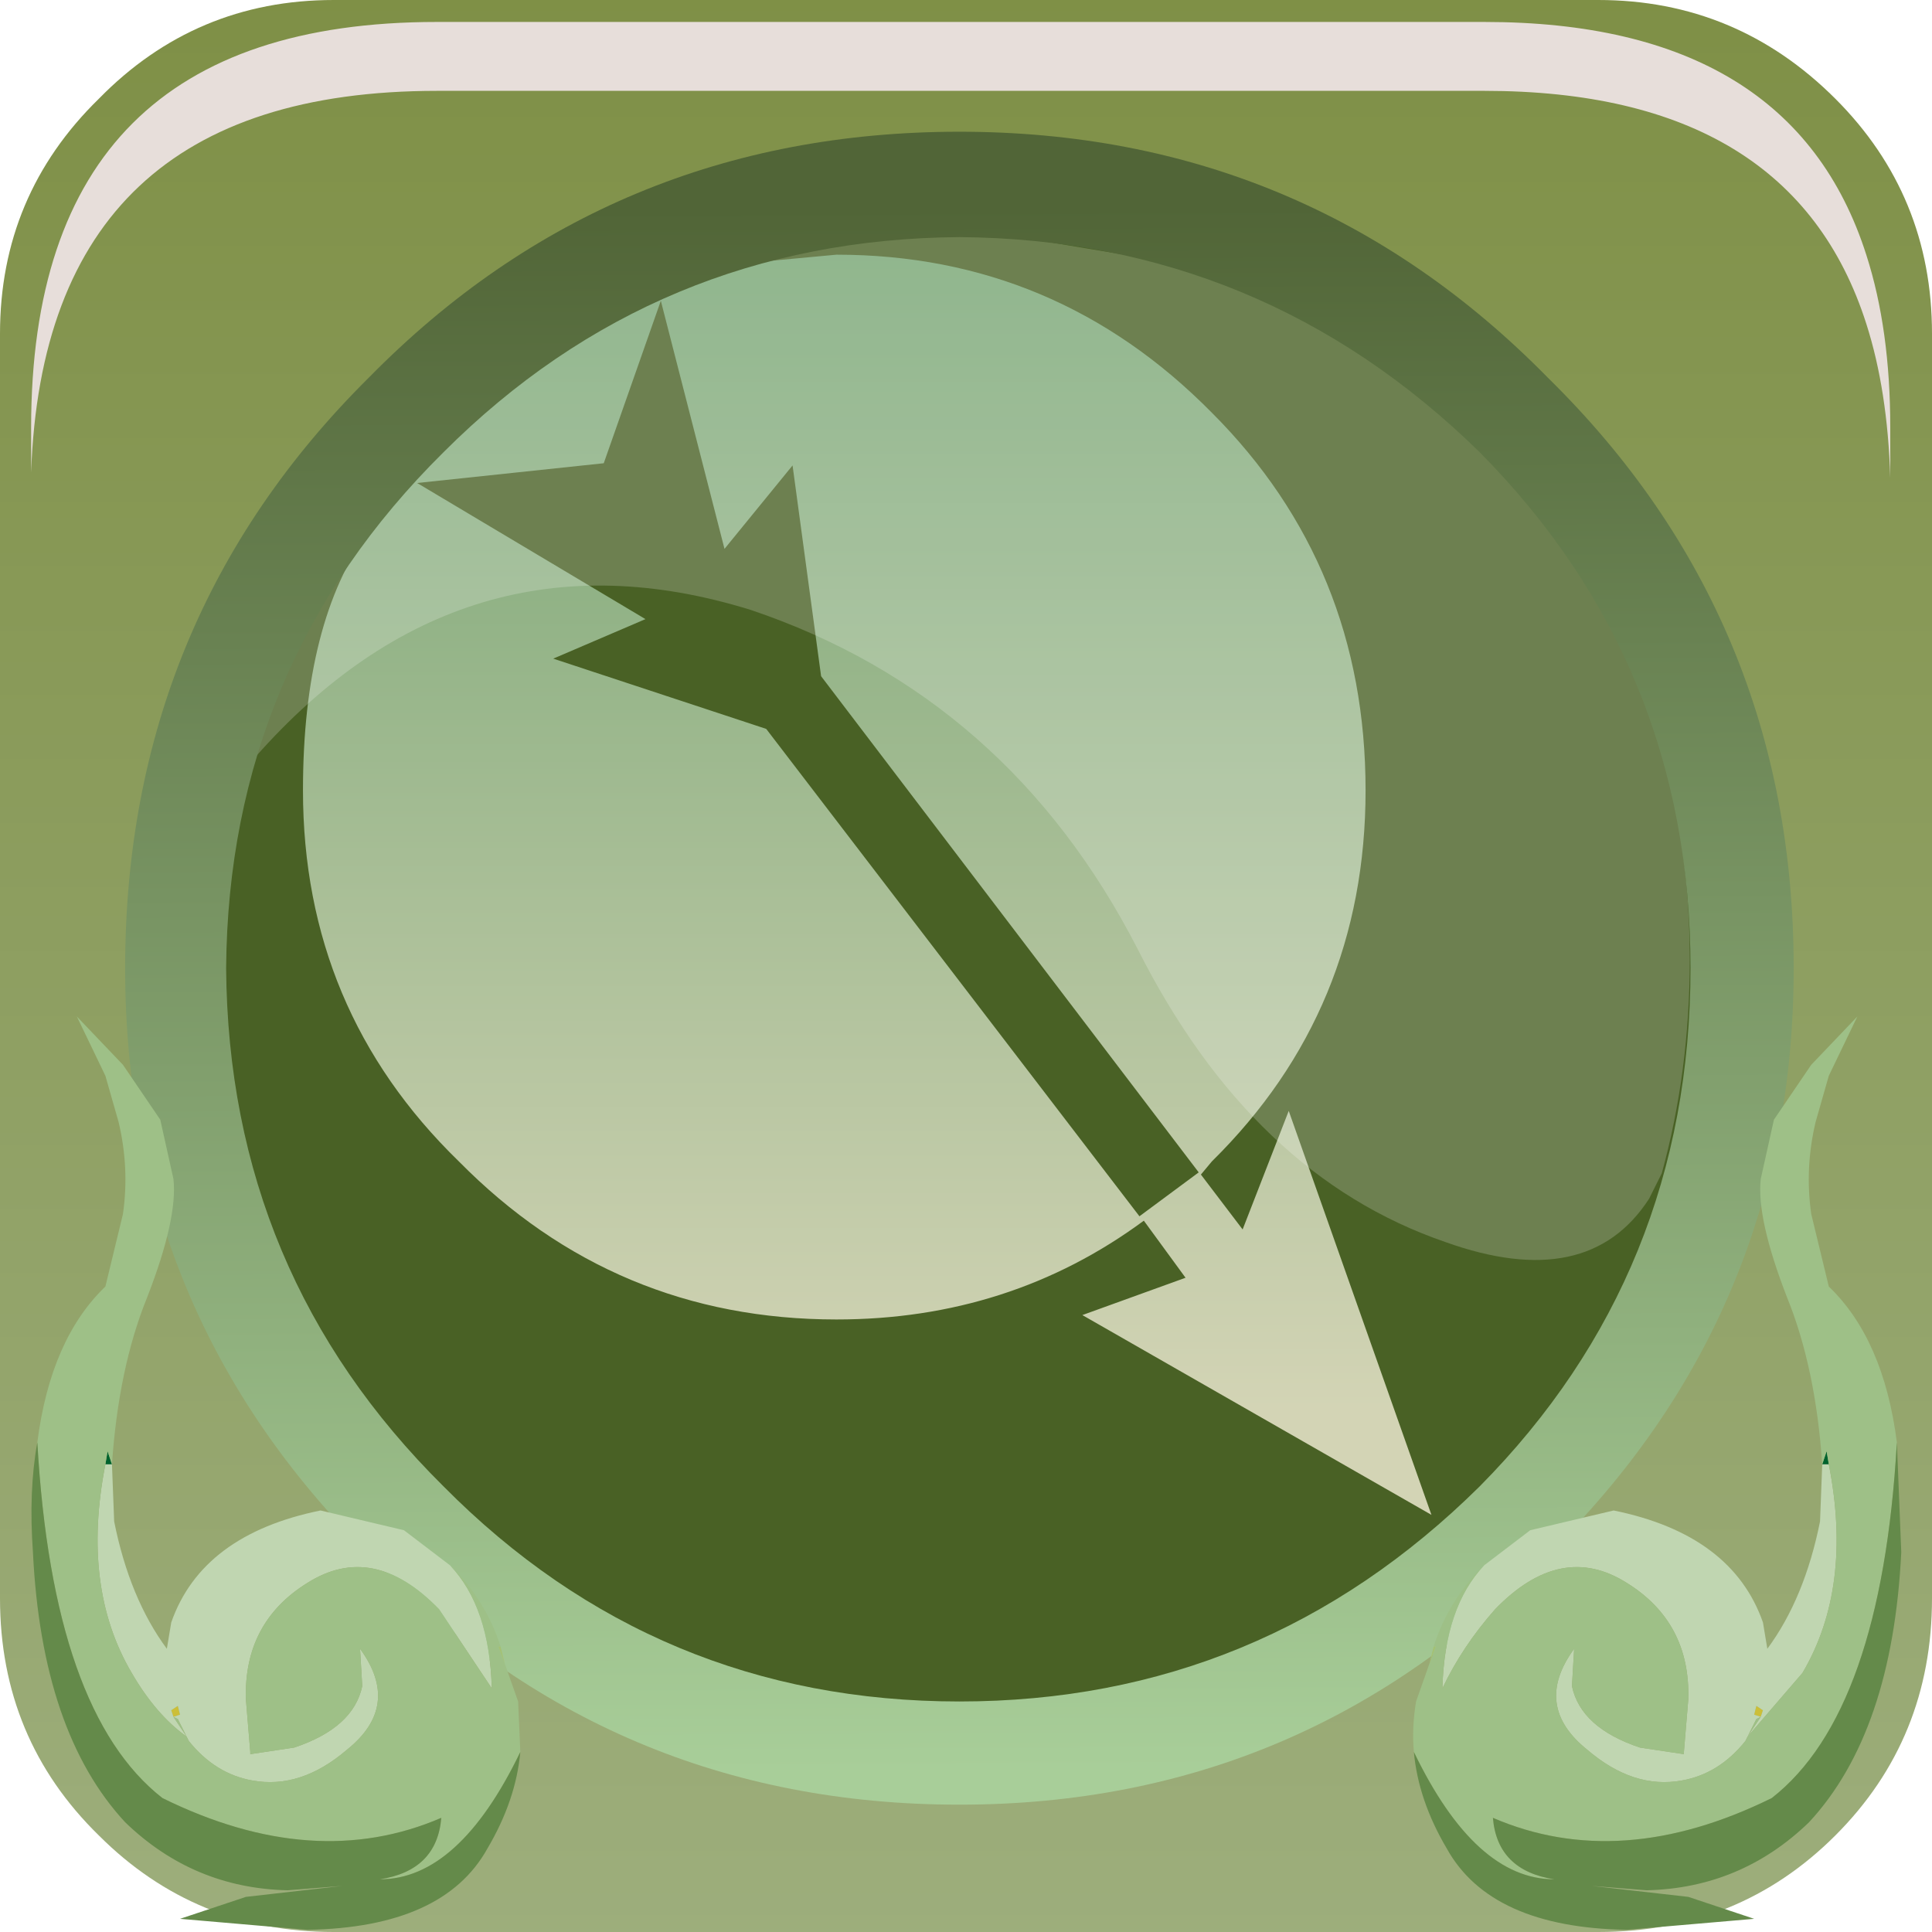 <?xml version="1.0" encoding="UTF-8" standalone="no"?>
<svg xmlns:xlink="http://www.w3.org/1999/xlink" height="44.0px" width="44.0px" xmlns="http://www.w3.org/2000/svg">
  <g transform="matrix(1.0, 0.0, 0.0, 1.0, 0.0, 0.0)">
    <use height="44.0" transform="matrix(1.0, 0.0, 0.0, 1.0, 0.0, 0.0)" width="44.0" xlink:href="#shape0"/>
    <use height="20.15" transform="matrix(1.159, 0.0, 0.0, 1.161, 5.8, 5.3)" width="28.2" xlink:href="#sprite0"/>
    <use height="38.1" transform="matrix(1.0, 0.0, 0.0, 1.0, 2.85, 3.0)" width="38.0" xlink:href="#shape2"/>
    <use height="0.0" transform="matrix(1.212, 0.0, 0.0, 1.212, 1.0, 0.95)" width="0.0" xlink:href="#sprite1"/>
    <use height="20.8" transform="matrix(1.0, 0.0, 0.0, 1.0, 0.7, 23.15)" width="42.65" xlink:href="#shape3"/>
    <use height="8.6" transform="matrix(1.208, 0.0, 0.0, 1.207, 0.709, 0.5)" width="35.05" xlink:href="#sprite2"/>
  </g>
  <defs>
    <g id="shape0" transform="matrix(1.0, 0.0, 0.0, 1.0, 0.0, 0.0)">
      <path d="M41.8 2.25 Q44.0 4.45 44.0 7.6 L44.0 36.4 Q44.0 39.6 41.8 41.8 39.6 44.0 36.4 44.0 L7.6 44.0 Q4.45 44.0 2.25 41.8 0.0 39.6 0.0 36.4 L0.0 7.6 Q0.0 4.45 2.25 2.25 4.45 0.0 7.6 0.0 L36.4 0.0 Q39.55 0.0 41.8 2.25" fill="url(#gradient0)" fill-rule="evenodd" stroke="none"/>
      <path d="M40.6 22.05 Q40.6 29.75 35.2 35.2 29.75 40.6 22.05 40.6 14.3 40.6 8.85 35.2 3.4 29.75 3.4 22.05 3.4 14.3 8.85 8.95 14.3 3.5 22.05 3.5 29.75 3.5 35.2 8.95 40.6 14.4 40.6 22.05" fill="url(#gradient1)" fill-rule="evenodd" stroke="none"/>
      <path d="M38.75 22.25 L38.6 24.6 Q37.9 30.05 33.85 34.15 28.85 39.1 21.8 39.1 14.8 39.1 9.85 34.15 4.9 29.2 4.9 22.25 4.9 15.85 8.4 12.1 6.9 14.15 6.9 18.0 6.9 23.0 10.45 26.45 14.0 30.05 19.05 30.05 23.0 30.05 26.05 27.8 L27.0 29.1 24.65 29.95 32.6 34.5 29.35 25.3 28.3 28.0 27.35 26.75 27.6 26.45 Q31.1 23.0 31.1 18.0 31.1 12.9 27.6 9.4 24.05 5.8 19.05 5.8 L16.9 6.0 Q19.25 5.3 21.8 5.3 28.85 5.3 33.85 10.25 37.9 14.35 38.6 19.85 L38.75 22.25 M15.05 6.85 L16.5 12.5 18.05 10.6 18.7 15.4 27.3 26.7 25.95 27.7 17.45 16.6 12.6 15.0 14.7 14.1 9.5 11.0 13.75 10.55 15.05 6.85" fill="#496125" fill-rule="evenodd" stroke="none"/>
    </g>
    <linearGradient gradientTransform="matrix(0.0, -0.028, -0.055, 0.0, 22.6, 21.95)" gradientUnits="userSpaceOnUse" id="gradient0" spreadMethod="pad" x1="-819.2" x2="819.2">
      <stop offset="0.012" stop-color="#9dae7c"/>
      <stop offset="1.0" stop-color="#7e8f45"/>
    </linearGradient>
    <linearGradient gradientTransform="matrix(0.0, -0.017, -0.017, 0.0, 22.05, 18.5)" gradientUnits="userSpaceOnUse" id="gradient1" spreadMethod="pad" x1="-819.2" x2="819.2">
      <stop offset="0.012" stop-color="#d3d4b5"/>
      <stop offset="1.0" stop-color="#71a26f"/>
    </linearGradient>
    <g id="sprite0" transform="matrix(1.0, 0.0, 0.0, 1.0, 0.0, 0.0)">
      <use height="20.15" transform="matrix(1.0, 0.0, 0.0, 1.0, 0.0, 0.0)" width="28.2" xlink:href="#shape1"/>
    </g>
    <g id="shape1" transform="matrix(1.0, 0.0, 0.0, 1.0, 0.0, 0.0)">
      <path d="M27.65 18.45 L27.4 18.95 Q26.2 20.8 23.4 19.8 19.6 18.5 17.35 14.05 14.8 9.1 9.75 7.4 4.1 5.65 0.0 10.3 1.0 6.85 3.7 4.15 7.2 0.65 11.9 0.05 L14.8 0.05 18.4 0.65 Q21.55 1.65 24.05 4.15 28.2 8.3 28.2 14.25 28.2 16.45 27.65 18.45" fill="#ffffff" fill-opacity="0.196" fill-rule="evenodd" stroke="none"/>
    </g>
    <g id="shape2" transform="matrix(1.0, 0.0, 0.0, 1.0, -2.85, -3.0)">
      <path d="M40.85 22.05 Q40.85 29.9 35.25 35.4 29.75 41.1 21.85 41.1 13.9 41.1 8.4 35.4 2.85 29.9 2.85 22.05 2.85 14.1 8.4 8.6 13.9 3.0 21.85 3.0 29.75 3.0 35.25 8.6 40.85 14.1 40.85 22.05 M33.7 10.3 Q28.75 5.45 21.85 5.4 14.95 5.45 10.1 10.3 5.2 15.15 5.15 22.05 5.2 29.0 10.1 33.85 14.95 38.75 21.85 38.75 28.75 38.75 33.7 33.85 38.5 29.0 38.5 22.05 38.5 15.15 33.7 10.3" fill="url(#gradient2)" fill-rule="evenodd" stroke="none"/>
    </g>
    <linearGradient gradientTransform="matrix(1.0E-4, 0.022, -0.023, 1.0E-4, 21.9, 22.3)" gradientUnits="userSpaceOnUse" id="gradient2" spreadMethod="pad" x1="-819.2" x2="819.2">
      <stop offset="0.012" stop-color="#516537"/>
      <stop offset="1.0" stop-color="#a8ce99"/>
    </linearGradient>
    <g id="shape3" transform="matrix(1.0, 0.0, 0.0, 1.0, -0.7, -23.15)">
      <path d="M2.4 33.35 L2.45 33.05 2.55 33.35 2.4 33.35" fill="#00632e" fill-rule="evenodd" stroke="none"/>
      <path d="M3.95 39.1 L3.9 38.95 4.05 38.85 4.1 39.05 3.95 39.1" fill="#ccbf38" fill-rule="evenodd" stroke="none"/>
      <path d="M2.55 33.35 L2.6 34.65 Q2.95 36.4 3.8 37.55 L3.9 36.95 Q4.6 34.95 7.3 34.4 L9.2 34.85 10.25 35.65 Q11.15 36.6 11.2 38.45 L10.0 36.65 Q8.5 35.1 7.0 36.05 5.55 36.95 5.6 38.7 L5.7 39.9 5.7 39.95 6.7 39.8 Q8.05 39.35 8.25 38.4 L8.2 37.55 Q9.15 38.85 7.9 39.85 6.85 40.75 5.75 40.55 4.9 40.4 4.3 39.65 L4.05 39.15 3.95 39.1 4.25 39.55 Q3.55 39.05 3.0 38.1 1.85 36.15 2.4 33.35 L2.55 33.35 M3.95 39.1 L4.1 39.05 4.05 38.85 3.9 38.95 3.95 39.1" fill="#c0d6b1" fill-rule="evenodd" stroke="none"/>
      <path d="M0.85 32.85 Q1.15 30.5 2.4 29.3 L2.8 27.65 Q2.95 26.6 2.7 25.55 L2.4 24.5 1.75 23.15 2.8 24.25 3.65 25.5 3.95 26.85 Q4.05 27.75 3.35 29.55 2.7 31.15 2.55 33.35 L2.45 33.05 2.4 33.35 Q1.85 36.15 3.0 38.1 3.55 39.05 4.25 39.55 L3.95 39.1 4.05 39.15 4.3 39.65 Q4.9 40.4 5.75 40.55 6.85 40.75 7.9 39.85 9.15 38.85 8.2 37.55 L8.25 38.4 Q8.05 39.35 6.7 39.8 L5.7 39.95 5.7 39.9 5.6 38.7 Q5.55 36.95 7.0 36.05 8.5 35.1 10.0 36.65 L11.2 38.45 Q11.15 36.6 10.25 35.65 L10.4 35.8 Q11.1 36.55 11.4 37.5 L11.35 37.5 11.5 37.9 11.8 38.75 11.85 39.9 Q10.45 42.8 8.65 42.8 9.95 42.6 10.05 41.4 7.15 42.65 3.7 40.95 1.2 39.0 0.85 32.85" fill="#9ec087" fill-rule="evenodd" stroke="none"/>
      <path d="M11.85 39.9 Q11.75 41.0 11.1 42.1 10.1 43.9 7.0 43.95 L4.1 43.7 5.6 43.2 7.8 42.95 6.55 43.05 Q4.4 43.0 2.85 41.5 0.95 39.45 0.75 35.35 0.65 33.95 0.85 32.85 1.2 39.0 3.7 40.95 7.15 42.65 10.05 41.4 9.95 42.6 8.65 42.8 10.45 42.8 11.85 39.9" fill="#648a4a" fill-rule="evenodd" stroke="none"/>
      <path d="M11.4 37.5 L11.5 37.9 11.35 37.5 11.4 37.5" fill="url(#gradient3)" fill-rule="evenodd" stroke="none"/>
      <path d="M41.65 33.35 L41.6 33.05 41.5 33.35 41.65 33.35" fill="#00632e" fill-rule="evenodd" stroke="none"/>
      <path d="M40.1 39.1 L40.15 38.95 40.0 38.85 39.95 39.05 40.1 39.1" fill="#ccbf38" fill-rule="evenodd" stroke="none"/>
      <path d="M41.5 33.35 L41.45 34.65 Q41.1 36.4 40.25 37.55 L40.15 36.95 Q39.45 34.95 36.75 34.4 L34.85 34.85 33.8 35.65 Q32.9 36.6 32.85 38.45 33.3 37.5 34.05 36.65 35.55 35.1 37.05 36.05 38.5 36.95 38.45 38.7 L38.35 39.9 38.35 39.95 37.35 39.8 Q36.0 39.35 35.8 38.4 L35.85 37.55 Q34.9 38.85 36.15 39.85 37.2 40.75 38.3 40.55 39.15 40.4 39.75 39.65 L40.0 39.15 40.1 39.1 39.8 39.55 41.05 38.1 Q42.2 36.15 41.65 33.35 L41.5 33.35 M40.1 39.1 L39.95 39.05 40.0 38.85 40.15 38.95 40.1 39.1" fill="#c0d6b1" fill-rule="evenodd" stroke="none"/>
      <path d="M43.2 32.85 Q42.9 30.5 41.65 29.3 L41.25 27.65 Q41.1 26.6 41.35 25.55 L41.65 24.5 42.3 23.15 41.25 24.25 40.4 25.5 40.1 26.85 Q40.0 27.75 40.7 29.55 41.35 31.15 41.5 33.35 L41.6 33.05 41.65 33.35 Q42.2 36.15 41.05 38.1 L39.8 39.55 40.1 39.1 40.0 39.15 39.75 39.65 Q39.15 40.4 38.3 40.55 37.2 40.75 36.15 39.85 34.9 38.85 35.85 37.55 L35.8 38.4 Q36.0 39.35 37.35 39.8 L38.35 39.95 38.35 39.9 38.45 38.7 Q38.5 36.95 37.05 36.05 35.55 35.1 34.05 36.65 33.3 37.5 32.85 38.45 32.9 36.6 33.8 35.65 L33.65 35.8 Q32.95 36.55 32.65 37.5 L32.7 37.5 32.55 37.9 32.25 38.75 Q32.15 39.35 32.2 39.9 33.6 42.8 35.4 42.8 34.1 42.6 34.0 41.4 36.9 42.65 40.35 40.95 42.85 39.0 43.2 32.85" fill="#9ec087" fill-rule="evenodd" stroke="none"/>
      <path d="M32.2 39.9 Q32.3 41.0 32.95 42.1 33.95 43.9 37.05 43.95 L39.95 43.7 38.45 43.2 36.25 42.95 37.5 43.05 Q39.65 43.0 41.2 41.5 43.1 39.45 43.3 35.35 L43.2 32.85 Q42.85 39.0 40.35 40.95 36.9 42.65 34.0 41.4 34.1 42.6 35.4 42.8 33.6 42.8 32.2 39.9" fill="#648a4a" fill-rule="evenodd" stroke="none"/>
      <path d="M32.65 37.5 L32.55 37.9 32.7 37.5 32.65 37.5" fill="url(#gradient4)" fill-rule="evenodd" stroke="none"/>
    </g>
    <linearGradient gradientTransform="matrix(0.0, -0.025, -0.025, 0.0, 6.1, 31.45)" gradientUnits="userSpaceOnUse" id="gradient3" spreadMethod="pad" x1="-819.2" x2="819.2">
      <stop offset="0.012" stop-color="#bed9a5"/>
      <stop offset="1.0" stop-color="#739416"/>
    </linearGradient>
    <linearGradient gradientTransform="matrix(0.0, -0.025, 0.025, 0.0, 37.95, 31.45)" gradientUnits="userSpaceOnUse" id="gradient4" spreadMethod="pad" x1="-819.2" x2="819.2">
      <stop offset="0.012" stop-color="#bed9a5"/>
      <stop offset="1.0" stop-color="#739416"/>
    </linearGradient>
    <g id="sprite2" transform="matrix(1.0, 0.0, 0.0, 1.0, 0.2, 0.0)">
      <use height="8.6" transform="matrix(1.0, 0.0, 0.0, 1.0, -0.2, 0.0)" width="35.05" xlink:href="#shape4"/>
    </g>
    <g id="shape4" transform="matrix(1.0, 0.0, 0.0, 1.0, 0.2, 0.0)">
      <path d="M34.4 4.4 Q34.85 5.8 34.85 7.65 L34.85 8.6 Q34.8 6.95 34.4 5.7 33.0 1.3 27.2 1.3 L7.45 1.3 Q0.05 1.3 -0.2 8.5 L-0.2 7.65 Q-0.2 0.0 7.45 0.0 L27.2 0.0 Q33.0 0.0 34.4 4.4" fill="#e7deda" fill-rule="evenodd" stroke="none"/>
    </g>
  </defs>
</svg>
